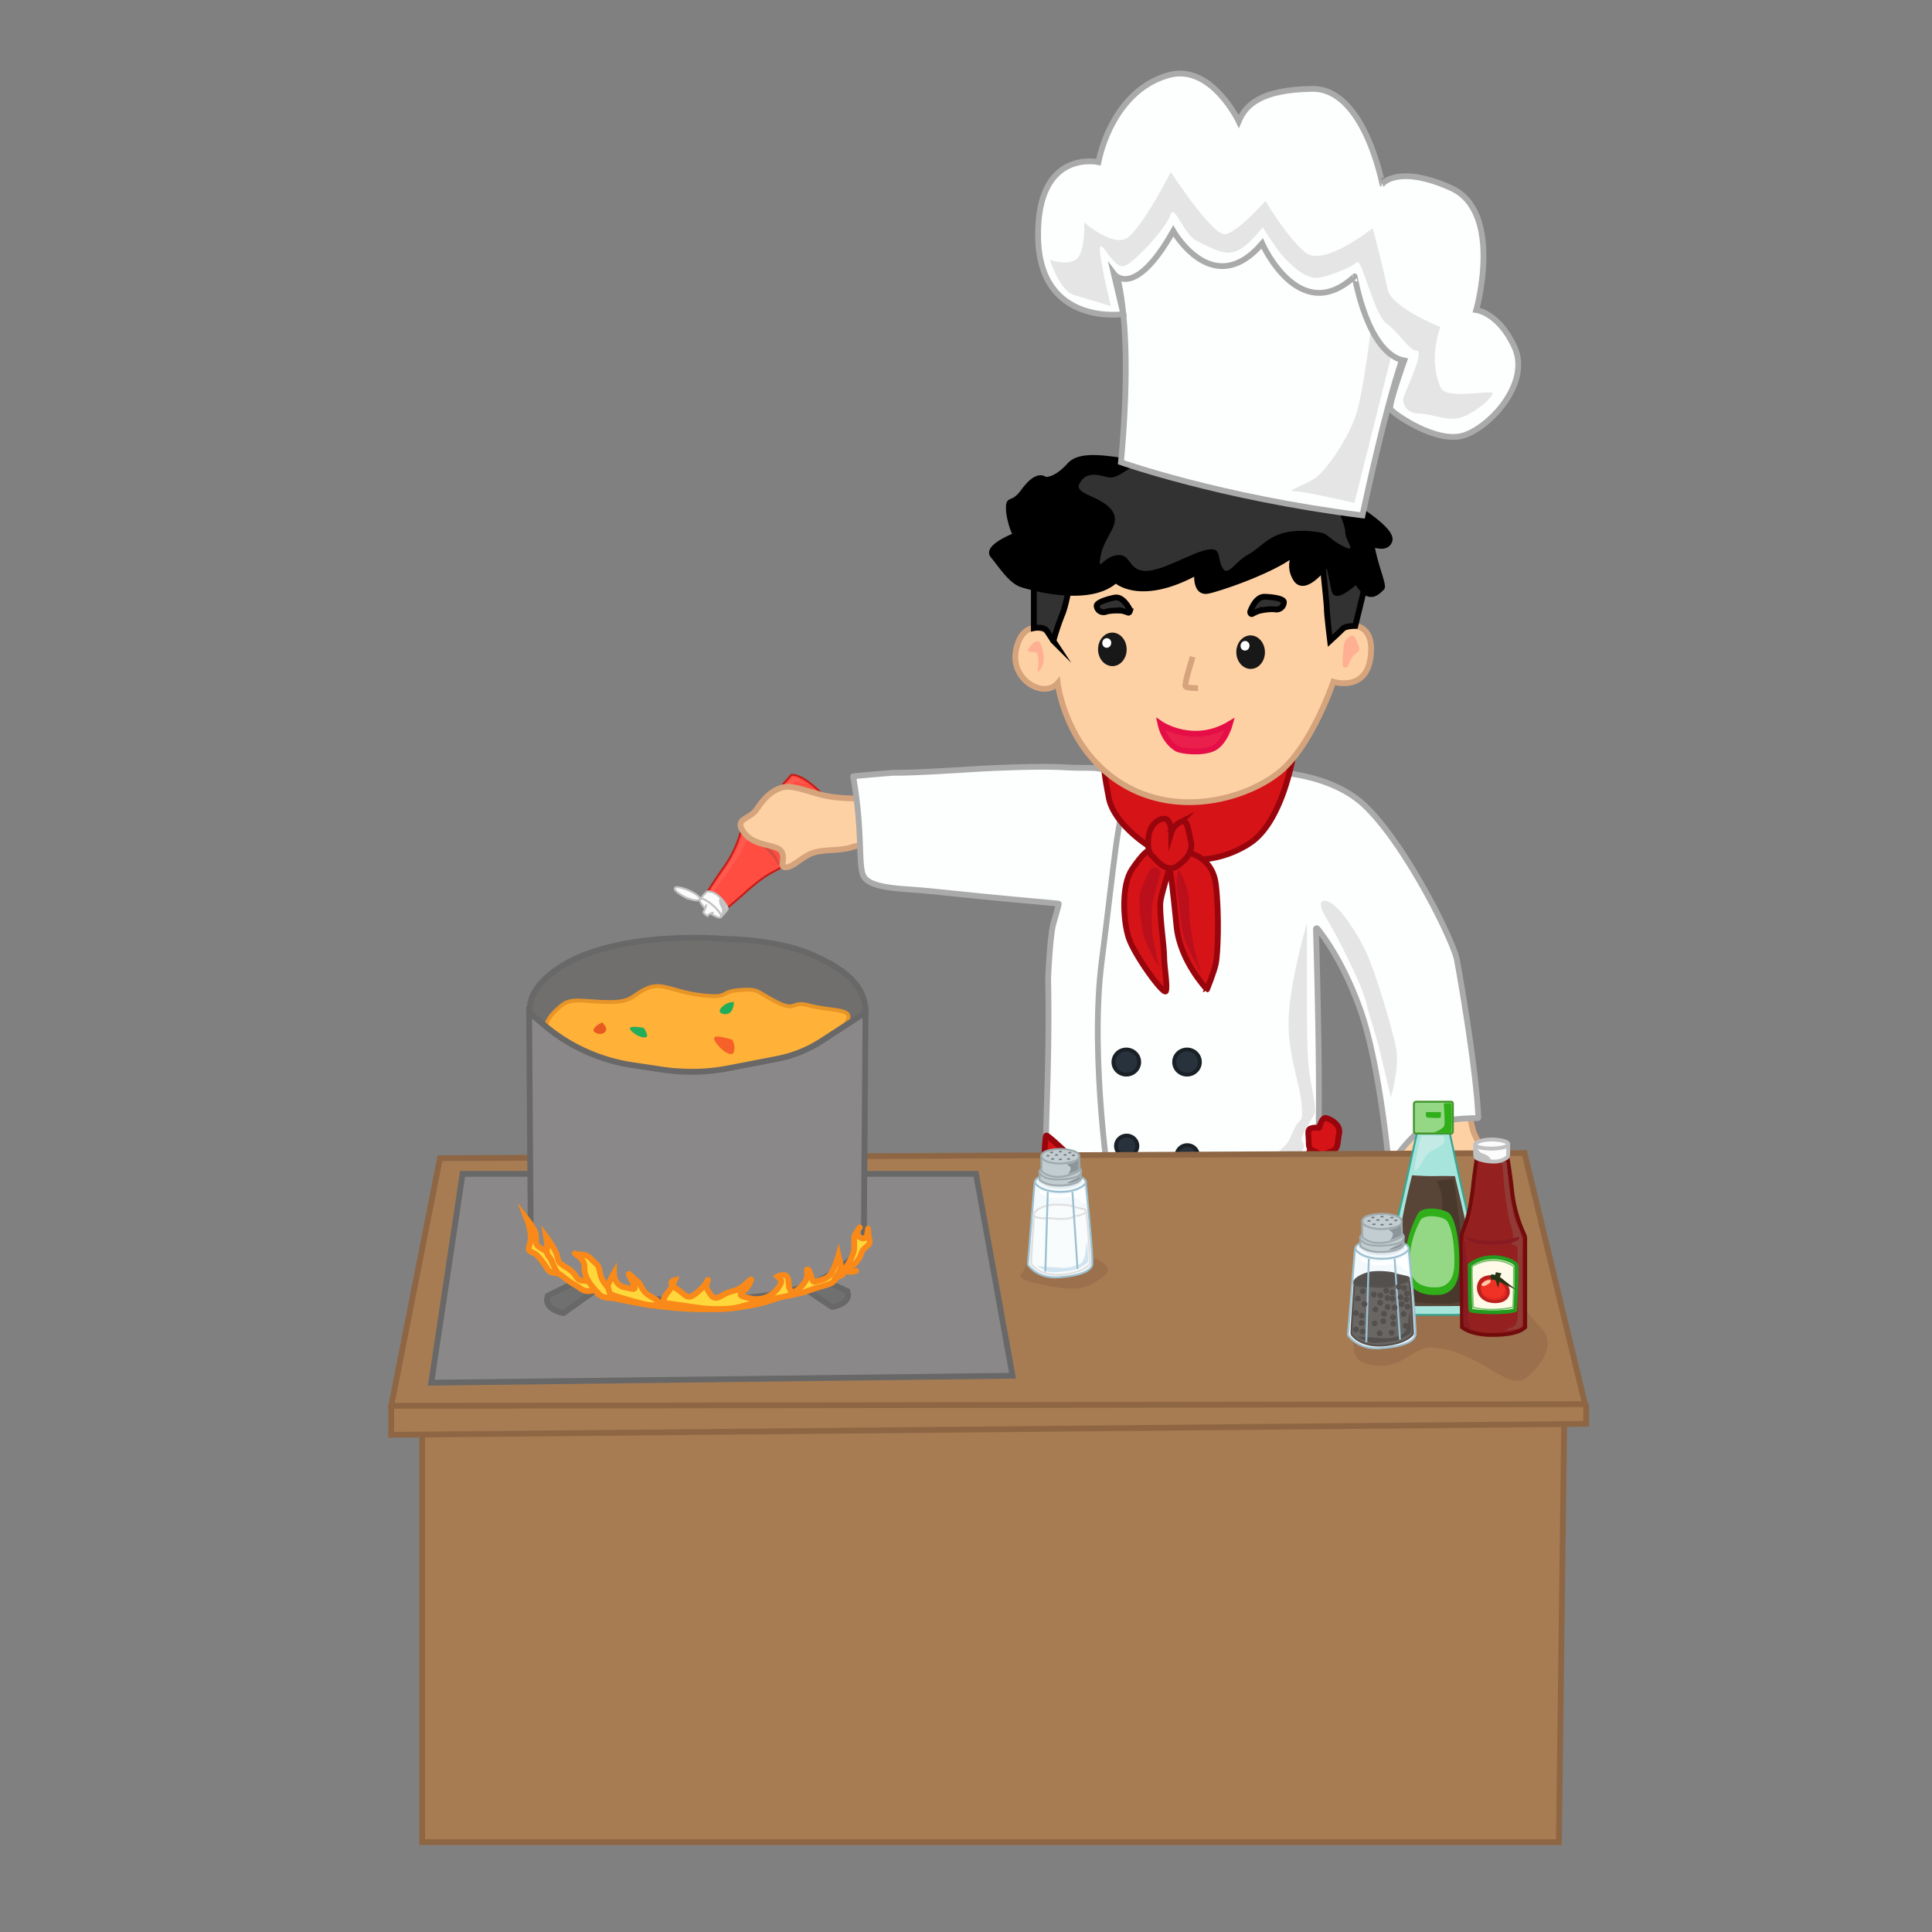 <svg id="Layer_1" data-name="Layer 1" xmlns="http://www.w3.org/2000/svg" viewBox="0 0 1000 1000"><rect x="0" y="0" width="1000" height="1000" fill="#808080" stroke="none"/><defs><style>.cls-1{fill:#ff4d41;stroke:#c61c18;}.cls-1,.cls-11,.cls-12,.cls-13,.cls-14,.cls-15,.cls-16,.cls-17,.cls-20,.cls-21,.cls-22,.cls-23,.cls-28,.cls-30,.cls-31,.cls-32,.cls-33,.cls-34,.cls-39,.cls-4,.cls-40,.cls-46,.cls-49,.cls-50,.cls-51,.cls-52,.cls-55,.cls-56,.cls-57,.cls-6,.cls-61,.cls-64,.cls-9{stroke-miterlimit:10;}.cls-2{fill:#fe5a50;}.cls-3{fill:#d44a3f;}.cls-4,.cls-49{fill:#fcfcfc;stroke:#c1c1c1;}.cls-5{fill:#c1c1c1;}.cls-50,.cls-6,.cls-8{fill:#fffae7;}.cls-50,.cls-6{stroke:#249b1e;}.cls-7{fill:#78c46a;}.cls-9{fill:#f34e4a;stroke:#c61e1e;}.cls-10{fill:#d94541;}.cls-11{fill:#88c752;stroke:#55871f;}.cls-12{fill:#fed1a5;stroke:#d6a47c;}.cls-12,.cls-13,.cls-14,.cls-15,.cls-16,.cls-17,.cls-21,.cls-22,.cls-23,.cls-28,.cls-30,.cls-31,.cls-32,.cls-33{stroke-width:3px;}.cls-13{fill:#1e1e1e;stroke:#141414;}.cls-14{fill:#242422;stroke:#161616;}.cls-15{fill:#4e4e4e;stroke:#2b2b2b;}.cls-16{fill:#fdfffe;stroke:#aaa;}.cls-17{fill:#d61317;stroke:#99050d;}.cls-18{fill:#bc0f1c;}.cls-19{fill:#e5e5e5;}.cls-20{fill:#28323c;stroke:#192026;}.cls-20,.cls-34,.cls-46,.cls-49,.cls-50,.cls-51,.cls-52{stroke-width:2px;}.cls-21{fill:#ea1f4b;stroke:#e50e47;}.cls-22,.cls-27{fill:#323232;}.cls-22,.cls-23{stroke:#000;}.cls-24{fill:#191818;}.cls-25{fill:#fff;}.cls-26{fill:#ffb092;}.cls-28{fill:#a77c52;stroke:#8e6644;}.cls-29{fill:#996e4a;}.cls-30{fill:#8a8889;}.cls-30,.cls-32,.cls-33{stroke:#686868;}.cls-31{fill:#ffd73a;stroke:#f98919;}.cls-32{fill:#707070;}.cls-33{fill:#706f6d;}.cls-34{fill:#ffb138;stroke:#e89528;}.cls-35{fill:#e95a20;}.cls-36{fill:#22ad5a;}.cls-37{fill:#f66129;}.cls-38{fill:#9b704c;}.cls-39{fill:#a7e4dc;stroke:#3aa593;}.cls-40,.cls-44{fill:#94d885;}.cls-40{stroke:#42932b;}.cls-41{fill:#30af1a;}.cls-42{fill:#584537;}.cls-43{fill:#49382c;}.cls-45{fill:#c3eae4;}.cls-46{fill:#942020;stroke:#720c0c;}.cls-47{fill:#903b36;}.cls-48{fill:#881b22;}.cls-51{fill:#ef3224;stroke:#bc201d;}.cls-52{fill:#30411e;stroke:#243313;}.cls-53{fill:#e42821;}.cls-54{fill:#ffc9a6;}.cls-55{fill:#f4f9fc;stroke:#9dc0d1;}.cls-56{fill:#6a6663;}.cls-56,.cls-57{stroke:#565350;}.cls-57,.cls-60{fill:#54504d;}.cls-58{fill:#feffff;}.cls-59{fill:#e1eaef;}.cls-61{fill:#c2cdd1;stroke:#9eaaad;}.cls-62{fill:#8c959a;}.cls-63{fill:#71797c;}.cls-64{fill:#f8fcfd;stroke:#e0e0e0;}.cls-65{fill:#d1e5f0;}</style></defs><title>cooking</title><path class="cls-1" d="M375.09,471.08s7.37-6.12,10.07-8.62,9.34-8.2,14-10.63c0,0,4.06-2.13,4.48-2.47s26.44-30,26.44-30-.6-5-7.15-10.92-10.5-7.43-13.28-7.4L383.91,430a6.25,6.25,0,0,0-.68,1.3,60.45,60.45,0,0,1-8,16.8c-5.39,7.53-9.67,14.49-9.67,14.49Z"/><path class="cls-2" d="M369.59,461.4c-.4-.23-2.14-.83-1.2-2s12.13-15.77,14.34-22.55,2.59-6.54,5-9.16,16.53-18.55,18.9-21.35,3.49-4.19,4.64-4,5.57,3.29,5.57,3.29a3.76,3.76,0,0,1-2.11-.32c-1-.51-2.3-1.45-4.84.6s-16.66,18.44-18.67,20.83S389,429,389.1,429.94s1.79,2.43.33,2.45-3.7,3.76-4.7,6.22-6.69,11.28-10.4,16.12A69.72,69.72,0,0,0,369.59,461.4Z"/><path class="cls-3" d="M402.46,447.34s-1.77-4.33-7.43-9-9.07-5.8-9.4-6,.58-2.13,4.78.54,9.95,7.78,11,9.81,1.94,4,1.78,4.46-.66.61-.89.05"/><path class="cls-3" d="M405.1,447.06s12.51-14.59,13.88-16.13,8.76-9.56,9.28-10.41a6.38,6.38,0,0,0-.07-4.49c-.57-1.11-1.34,3.11-2.35,4.25s-12.9,14.48-13.73,15.55S404.6,446,404.5,446.52,404.39,447.86,405.1,447.06Z"/><path class="cls-4" d="M373.08,474.68s3.36-3.23,3.54-4.38-4.38-7.85-8.47-8.63c0,0-1.68-.53-2.23-.19a24.43,24.43,0,0,0-3.39,3.81c-.1.39,4.9,5.92,4.9,5.92Z"/><path class="cls-4" d="M368,472.89s3.77,2.76,5.18,1.85c0,0,1.18-1.33-4.42-6.33,0,0-4.86-4.08-6.27-3.18s2.44,4.92,2.44,4.92A19.18,19.18,0,0,0,368,472.89Z"/><path class="cls-4" d="M356.89,465.27s4.41,1.54,5.49.26c0,0,.75-1.62-6.07-4.76,0,0-5.84-2.49-6.92-1.21s3.77,4,3.77,4A19.31,19.31,0,0,0,356.89,465.27Z"/><path class="cls-5" d="M373.54,473.9s2.68-3,2.65-3.39a14.18,14.18,0,0,0-1.85-3.56c-.68-.85-1.82-2-1.82-2s-1,1.64.6,4.37S372.78,472.74,373.54,473.9Z"/><path class="cls-6" d="M409.6,437.3s12.43-13.95,12.75-14.86-10.67-11.54-14.42-12.84c0,0-12.63,12.57-13.35,14.32S398.85,436.47,409.6,437.3Z"/><path class="cls-7" d="M421.16,422.7c.12-.16-5.52-7.91-13.41-11.95,0,0-12.2,12.36-12.28,13.25s3.1,10.9,13.95,12.42C409.42,436.42,419.17,425.35,421.16,422.7Z"/><path class="cls-8" d="M396.12,424.22S406.4,412.67,408,411.56c0,0,7.92,4.42,12.35,11,0,0-9.39,11.62-11.2,13.25C409.13,435.81,399.05,434.37,396.12,424.22Z"/><path class="cls-9" d="M408.91,430.74s-2.36-.1-1.27-2.73,2.6-3.16,1.73-5.47-1.68-3.5-1.62-3.6a4.46,4.46,0,0,1,3.31,1.41,7.56,7.56,0,0,1,1.46,6.84c-.91,2.58-1.28,3.84-2.72,3.73Z"/><path class="cls-10" d="M409.38,430.43a5.39,5.39,0,0,0,2.3-3.26,7.79,7.79,0,0,0-.11-4.75,11.35,11.35,0,0,0-1.26-2.38,5,5,0,0,1,1.95,2.79,7.46,7.46,0,0,1-.29,5.32c-.88,1.77-1.16,2.38-1.76,2.56a1.29,1.29,0,0,1-1.09-.21Z"/><path class="cls-11" d="M408.77,430.87a5.61,5.61,0,0,1-1.1-.7c-.21-.24.25.07.25.07s-.17-.58.08-.38.38.33.55.28.42-.48.49-.23.12.54.4.48.73-.11.5.05-.72.09-.38.27,1.09.23.75.33A5,5,0,0,1,409,431s-1.06,2.08-1.6,1.53-.33-.79-.13-.76A8.36,8.36,0,0,0,408.77,430.87Z"/><path class="cls-9" d="M404.34,419.21s-.88,2.21,2,2.42,4.06-.94,5.88.92,2.59,3.14,2.71,3.14a4.45,4.45,0,0,0,0-3.68c-.79-1.66-3-4.13-5.83-4.47s-4.15-.58-4.64.77Z"/><path class="cls-10" d="M404.83,418.93a5.39,5.39,0,0,1,4-.61,8.62,8.62,0,0,1,4.44,2.27,12.82,12.82,0,0,1,1.71,2.25,5.51,5.51,0,0,0-1.82-3.06,8.07,8.07,0,0,0-5.13-2.18c-2,0-2.73,0-3.14.44a1.28,1.28,0,0,0-.26,1.09Z"/><path class="cls-11" d="M404.16,419.29a6.17,6.17,0,0,0,.2,1.32c.14.3.05-.26.05-.26s.47.41.38.1-.15-.5,0-.63.62-.16.42-.34-.46-.36-.28-.59.4-.62.16-.48-.39.61-.42.23.24-1.11,0-.84a4.71,4.71,0,0,0-.5,1.23s-2.4,0-2.11.76.61.66.66.47A7.71,7.71,0,0,1,404.16,419.29Z"/><path class="cls-4" d="M365.64,468.17a12.05,12.05,0,0,1-1.37,3.56c-.76.93,2,2.38,2,2.38s.43-1.19,3.11-1.74"/><path class="cls-12" d="M452.91,413.15c-4.7,0-17.88.94-28.24-1.88s-15.49-5.08-20.45-3.48-8.73,5.36-12.5,11-12.24,4.7-6.59,12.23,17.33,5.68,19.49,9.9-1.6,8,2.16,8,8.48-5.65,14.12-7.53,14.13-.94,19.77-2.82,16.95-1.89,18.83-1.89S452.91,413.15,452.91,413.15Z"/><path class="cls-13" d="M594.25,886.83s-.93,8.11-2.77,9-42.51,7.21-58.21,3.6-11.56-11.84-11.56-11.84l42-12.48h29.56Z"/><path class="cls-14" d="M593.79,865.66s3.69,23.42-2.78,26.13-64.67,9-69.29,0S548.51,863,566.07,863,593.79,865.66,593.79,865.66Z"/><path class="cls-13" d="M646.39,887.91s13.87,9.63,22.49,12.5,20,5.48,27.26,3.93,18.08-5.2,18.75-8-1.83-9.79-1.83-9.79l-67.92-12.13Z"/><path class="cls-14" d="M658.54,858.8l15.91-8.63s27.25,13.89,35.86,26.7,3,22.35-15.42,24-48.74-15.45-48.74-15.45-4.1-14.29-2-21.71S658.54,858.8,658.54,858.8Z"/><path class="cls-15" d="M688.26,858.15s-14.84,11.11-46.62,8.47l-16.37-117-7.95-86.13-4.74-31.24s49.12-10.64,56.24-23.93,8.12-12.47,8.12-12.47Z"/><path class="cls-15" d="M552.7,868.64s25.84,5.58,34.16,3.78,9.24-4.51,9.24-4.51l2.77-136L603.49,631l-55.44-5.4V865.21Z"/><path class="cls-12" d="M758.72,568.85s2.77,12.61,3.69,16.21,9.24,16.22,8.32,25.22-3.7,18.92-9.24,22.52-11.09,8.11-16.63,7.21-8.32-.9-10.17-7.21-1.84-14.41-2.77-14.41-4.62,9-8.31,7.21-8.32-3.61-5.55-9,7.39-10.81,5.55-18-1.85-16.21-.93-18S751.32,558.94,758.72,568.85Z"/><path class="cls-16" d="M541.58,589.57c-.67-2,1.83-42.21.93-82.86v0c0-.42.9-21.62,2.65-28.39.06-.23,3.08-10.52,2.83-10.55-3.79-.53-18-1.62-39.53-3.77-28.25-2.82-26.36-2.82-39.54-3.76-16.4-1.17-21.42-3.75-22.6-8.47-1.88-7.54,0-22.6-4.7-49.9,0-.2,20.51-1.88,20.71-1.88,5.64,0,11.29,0,41.42-1.88,4.2-.27,31.84-1.82,47.07-.95,15.71.91,16.63-1.25,27.72,4.16,10.92,5.32,66.65-1.59,68.34-1.8l.07,0c1.34-.44,38.22-2.34,59.1,17.13,21.25,19.82,46.2,70.26,48.05,80.17s10.06,57.11,11.07,81.55a.4.4,0,0,1-.42.41c-3.22-.06-23.41-.15-31.9,8.12a91.41,91.41,0,0,0-13.22,16.06.41.41,0,0,1-.76-.16c-.76-8-5.42-53.63-14.67-79.85-8.7-24.67-19.42-38.78-22.34-42.34a.4.4,0,0,0-.72.26c.31,10.59,2.61,90.78.89,116.84-1.85,27.93-64.68,38.74-76.69,35.13s-54.64-28.92-49.9-8.1C559.14,640.91,548.05,608.48,541.58,589.57Z"/><path class="cls-16" d="M574.85,618.39s-11.09-70.26-4.62-120.71,8.31-76.56,12.93-82.87"/><path class="cls-17" d="M669.09,392.29s-5.54,33.33-22.17,44.14a52.2,52.2,0,0,1-40.66,7.21c-8.32-1.81-29.57-16.22-32.34-30.63s-2.77-17.12-1.85-17.12,26.8,18.92,39.73,17.12S663.55,392.29,669.09,392.29Z"/><path class="cls-17" d="M612.73,440.93s14.78.9,16.63,17.12.92,36,0,40.53-4.62,13.52-4.62,13.52S610.88,497.68,609,479.67s-2.77-28.83-4.62-33.33S612.73,440.93,612.73,440.93Z"/><path class="cls-17" d="M606.26,446.34s-4.62,14.41-5.54,19.82,1.84,23.42,1.84,28.82,1.85,15.32.93,18-16.63-18.92-19.41-27.93-3.69-27,1.85-35.13,8.32-10.81,13.86-11.71S606.26,446.34,606.26,446.34Z"/><path class="cls-17" d="M608.11,449s10.16-5.4,8.31-13.51-1.84-11.71-5.54-9.91a9,9,0,0,0-4.62,5.4s0-7.2-3.7-7.2-6.46,3.6-7.39,6.3-1.85,9.91.93,12.61S602.56,450.84,608.11,449Z"/><path class="cls-18" d="M610,449.94s5.54,8.11,5.54,18,.92,12.61,1.85,18.91S622,504,622,504s-9.24-15.31-10.17-23.42S609,459.85,609,456.25A21.36,21.36,0,0,1,610,449.94Z"/><path class="cls-18" d="M600.72,451.74l-.11.35c-.68,2.3-4.51,15.37-4.51,19.47,0,4.5,0,11.71.92,15.31s2.77,13.52,2.77,13.52-7.39-11.71-8.31-18-2.78-17.12-.93-21.62,3.7-10.81,6.47-11.71S600.72,451.74,600.72,451.74Z"/><path class="cls-17" d="M688.49,593.17s7.4,13.51,8.32,28.82-3.7,42.34.92,48.65,8.32,8.11,8.32,8.11l-7.39,3.6s-8.32-7.21-8.32-22.52,2.77-36,1.85-45.94-6.47-19.82-6.47-19.82Z"/><path class="cls-17" d="M688.49,595.87S682,609.38,683,618.39s7.39,36.93,3.7,45-4.62,9.91-4.62,9.91l-8.32-11.71s7.39-9,7.39-18-7.39-28.82,4.62-49.54Z"/><path class="cls-17" d="M679.25,593.17s-9.24,24.32-49,29.73-61-12.62-65.6-15.32-22.06-20.45-23.1-19.82-1.85,29.73,0,34.23c0,0-.92,10.81-.92,19.82s0,38.74-1.85,57.65,1.85,54,2.77,54.95,12,2.71,23.1,18.92,24,1.8,30.49-3.6,19.41-14.42,34.19-4.51,35.11,33.58,35.11,18.92c0-.9,5.54-34.23,1.85-53.15s-9.24-45.94-7.39-64,3.69-37.84,7.39-45,19.4-26.12,19.4-26.12S683,590.47,679.25,593.17Z"/><path class="cls-17" d="M682.53,583.85c.42.31,1.34-6,4.12-5.09s7.39,3.6,6.46,8.1-.28,7.73-3.37,8.82-4.94,2.89-7.71,1.09-4.62-.9-4.62-5.4-.93-6.31.92-7.21A7,7,0,0,1,682.53,583.85Z"/><path class="cls-19" d="M676.48,477.87V521.1c0,9,0,22.52.93,31.53S682,574.25,680.18,577s-6.47,10.81-6.47,12.62,2.77,2.7,0,6.3-9.24,8.11-12,10.81-9.24,4.51-12,5.41-10.17,2.7-10.17,1.8,12-5.41,18.48-13.51S665.39,595,669.09,586s5.54-2.7,4.62-14.41-8.32-27.93-6.47-48.64S676.48,477.87,676.48,477.87Z"/><path class="cls-19" d="M687.57,477c2.77,4.5,16.63,30.62,19.4,41.43s5.55,18,7.4,26.13S719.91,568,719.91,568s4.62-15.32,2.77-25.23-11.09-41.43-16.63-52.24-14.78-24.32-20.33-24.32S687.57,477,687.57,477Z"/><ellipse class="cls-20" cx="614.4" cy="549.72" rx="6.66" ry="6.49"/><ellipse class="cls-20" cx="582.98" cy="549.72" rx="6.66" ry="6.49"/><ellipse class="cls-20" cx="614.52" cy="598.12" rx="5.54" ry="5.4"/><ellipse class="cls-20" cx="583.16" cy="593.17" rx="5.54" ry="5.4"/><path class="cls-18" d="M664.47,734.6s-2.77,34.23-2.77,38.73.92,9.91-1.85,8.11S640.45,758.92,634,758s-15.83-4.71-28.24-.56S585,768.83,581.31,770.63s-9.24,3.6-12.93-.9-7.39-15.08-12.94-17.45-9.24-4.17-9.24-13.18,5.55-42.34,7.39-44.14,1.85-17.9,1.85-19.76,4.62,13.45,4.62,30.57-3.69,22.52,1.85,30.63,9.24,6.3,14.78,12.61,9.24,5.4,18.48,1.8,12-8.11,25-7.21,15.71,10.81,25.87,7.21S664.47,734.6,664.47,734.6Z"/><path class="cls-18" d="M562.83,612.09a75.18,75.18,0,0,1-7.39-8.11c-1.85-2.7,2.77,7.21,2.77,14.41s1.85,9,.93,17.12-1.85,16.21-.93,18,2.78-4.5,4.62-9,.93-11.72,5.55-10.81,6.47,1.8,14.78,2.7,19.4,6.3,12,0-20.32-7.21-24.94-10.81-12.94-5.41-6.47-7.21,8.31-4.5,4.62-4.5A8.23,8.23,0,0,1,562.83,612.09Z"/><path class="cls-18" d="M662.62,616.59c-4.62,3.6-12.61,5.4-17.85,9S634,631,641.37,631s12,0,12.94,4.51,2.77,14.41,3.69,9S662.62,616.59,662.62,616.59Z"/><path class="cls-12" d="M547.47,353.56s3.94,34,33.14,52,64.59,7.71,81.44-5.78,28.08-46.89,28.08-46.89,16.29,5.13,19.09-11.57-7.3-18-10.1-17.34a19.3,19.3,0,0,0-5.62,2.57l5-34.05L682.27,257.2l-47.18,9L548,277.76l-6.18,48.82s-11.8-7.07-15.73,9S540.17,361.91,547.47,353.56Z"/><path class="cls-21" d="M600.65,374.65s16.85,11.56,36,0c0,0-2.81,10.27-9,12.84s-16.29,1.29-18.53,0S602.34,382.36,600.65,374.65Z"/><path class="cls-22" d="M535.12,304.1v21s5-1.08,6.74,1.49l3.37,5.14a128.73,128.73,0,0,1,4.49-13.49c2.81-6.43,5.06-23.13,5.06-23.13Z"/><path class="cls-22" d="M683.39,281.61s3.37,30.19,3.37,33.41,1.68,16.7,1.68,16.7,5.62-5.14,6.74-6.43,6.3-1.33,6.3-1.33l8.35-34.21S690.69,274.55,683.39,281.61Z"/><path class="cls-23" d="M688.4,225.57c-.21-3.22-15.37-39.89-26.92-43.69s-26-8.16-26.53-5.69,5.56,9.21-1,5.77-19.53-7.13-25.87-6.56-17.88,58.34-19,62.48-27.39-5.91-35.31,2.9-13.08,7.5-13.08,7.5-3.46-4-10.77,6c-6.17,8.4-8,2.61-7.7,9.75.24,4.82,3.14,14,4.49,13s-16.58,5.91-12.73,10.43,9.16,13.14,14.91,15c4.9,1.62,35.3,10.25,48.6-2.3,0,0,12.22,12.29,42.22-4.2,0,0-1.46,11.26,5.51,9.82s36.74-11.71,46-20.67c0,0-5.22,6.83-.47,14.47s15.8-7.4,16.45-8.25,2.72,11.53,3.64,14.68,8-2.58,10-4.37,2.87,3.1,6.54,5.2,6.37-1.48,7.74-2.55-3.91-12.59-5.31-23c0,0,7.57,3.58,9.35-1.4s-14.85-16.18-27.32-23.13c0,0,5.85-28.81-.41-27.43,0,0-1.72-15.23-2.26-12.75A80.35,80.35,0,0,0,688.4,225.57Z"/><path class="cls-22" d="M648.2,317.74c-.34.24-.8,0-1-.46a1.31,1.31,0,0,1,0-.93c1.16-3,3.59-7.61,7.44-7.47,5.63.2,9.7,1.25,9.88,2.64a3.84,3.84,0,0,1-4.53,3.9c-3.4-.41-7.77.69-8.32.74A26,26,0,0,0,648.2,317.74Z"/><path class="cls-22" d="M583.84,317.08c.36.17.78-.11.94-.63a1.28,1.28,0,0,0,0-.93c-1.43-2.74-4.27-6.94-7.94-6.18-5.39,1.11-9.18,2.8-9.21,4.2a3.54,3.54,0,0,0,4.77,3.13c3.22-.95,7.53-.57,8.07-.61A23.12,23.12,0,0,1,583.84,317.08Z"/><ellipse class="cls-24" cx="575.75" cy="336.13" rx="7.41" ry="8.68" transform="translate(-5.43 9.47) rotate(-0.94)"/><ellipse class="cls-25" cx="572.84" cy="332.79" rx="2.5" ry="2.32" transform="translate(167.05 856.45) rotate(-82.38)"/><ellipse class="cls-24" cx="647.31" cy="337.58" rx="7.41" ry="8.68" transform="translate(-5.44 10.64) rotate(-0.94)"/><ellipse class="cls-25" cx="644.4" cy="334.24" rx="2.5" ry="2.32" transform="translate(227.69 928.64) rotate(-82.38)"/><path class="cls-26" d="M537.37,347.78c-.6.6.56-5.14,0-7.07s0-3.21-2.81-3.21-3.37-.64-1.13-3.21,4.5-3.86,5.62,0S541.86,343.28,537.37,347.78Z"/><path class="cls-26" d="M695.18,345.21c-.56-1.29,0-12.21,1.13-13.49s3.93-5.14,5.61-.64,2.81,5.13,0,7.06-3.93,6.42-4.49,7.07S695.18,345.21,695.18,345.21Z"/><path class="cls-27" d="M689.86,257.85s6.49,13.28,6.49,17.79,6.47,10.8-.93,7.2-7.39-6.3-12-7.2-13.86-1.81-21.25.9-10.16,7.2-16.63,10.81-10.16,11.71-12.94,6.3,0-10.81-8.31-9-24,11.71-32.34,10.81-6.47-9-13.86-8.1-10.16,9.9-8.32,0,11.09-16.22,5.55-23.43-19.41-8.1-16.63-13.51,7.39-5.4,13.86-3.6,9.23-4.5,17.55-6.31,26.8-4.5,42.5-.9S689.86,257.85,689.86,257.85Z"/><path class="cls-16" d="M705.2,266.76s15-71.91,25.22-92.59-90.31-74.76-90.31-74.76l-70.57,24.28s20,14.17,10.68,115.57C580.22,239.26,631.3,257.42,705.2,266.76Z"/><path class="cls-19" d="M710.28,164.19s-4.36,39.71-9,52.16S686.53,243.19,681,247.24s-16.32,6.89-10.95,7,31,6.08,31,6.08l20.62-82.23Z"/><path class="cls-16" d="M726.84,186.65s-8.18,22.83-7.16,25,24.19,18.47,38.31,13.61,34.1-27.37,26-45.4-19.87-19.41-19.87-19.41,14.35-51-13.25-63.24-35.41-2-35.41-2S706.14,45.65,679.26,46s-34.64,8.5-38.1,16.79c0,0-14.2-29.73-35.87-24s-33,27.4-36.76,45.11c0,0-32-7.16-31.21,39s44.12,39.71,44.12,39.71l-4.89-20.83s10.36,13.9,30.74-22.22c0,0,20.46,36.18,46,6.49,0,0,19.18,43.48,47.88,17C701.21,143,707.6,183,726.84,186.65Z"/><path class="cls-19" d="M543.44,134.51s4.92,15.86,12.38,18.15S575,158.42,575,158.42s-6.74-27.43-5.58-30.54,7.19,11.72,12.62,9.78,21.87-20,23.77-26.45,6.79,10.51,14.22,13.85,13.75,7.71,20.29,4.74,13.24-12.21,13.24-12.21,7.19,11.72,11.37,16,11.49,11.84,19.07,9.95,16.29-5.85,18.5-7.89,8.89,27.49,15.21,31.86,11.43,13.93,15.72,14.05-7.1,22.86-7.16,24.95.87,7.36,8.39,7.57,14.91,4.6,22.52,1.66,15.34-10.07,15.4-12.16-23.75,3.55-26.79-2.82-3.88-14.78-2.6-22.08,2.42-9.37,2.42-9.37-25.51-10.12-27.39-19.61-7.7-31.64-7.7-31.64-25.3,20.27-34.76,12.68S655,104,655,104s-14.44,16.38-20.92,17.25S606,89.05,606,89.05s-14.8,28.94-22.47,34-22.35-7.94-22.35-7.94.66,14.69-3.76,18.76S543.44,134.51,543.44,134.51Z"/><path class="cls-12" d="M617.35,340s-4.62,14.42-3.7,15.32,6.47.9,6.47.9"/><polygon class="cls-28" points="218.5 735.11 218.5 953.51 806.88 953.51 809.7 730.4 270.56 700.24 218.5 735.11"/><polygon class="cls-28" points="202.5 727.64 202.5 742.66 821 736.99 821 727.58 745.24 642.78 330.67 659.57 213.11 714.38 202.5 727.64"/><polygon class="cls-28" points="202.5 727.64 227.72 599.48 789.09 596.81 820.41 726.81 202.5 727.64"/><path class="cls-29" d="M301.94,632.34c-2.65,0-35.35,16.79-15,36.24s107.84,28.29,142.31,15,41.54-24.75,35.36-34.48-44.2-20.33-46.85-20.33S301.94,632.34,301.94,632.34Z"/><polygon class="cls-30" points="239.43 607.58 223.22 715.68 524.09 712.08 505.17 607.58 239.43 607.58"/><ellipse class="cls-30" cx="346.18" cy="649.02" rx="36.48" ry="15.31"/><path class="cls-31" d="M293.92,647.33l-6.75-.82s-1.52,19,35.73,26.61,63.84,4.56,78.28-.76S427,654.87,427,654.87s4.56-7.6,0-15.2-91.21,3-91.21,3Z"/><path class="cls-32" d="M283.57,670.64l35.13-17.12,4.51,3.61-31.53,22.52S280.87,677.84,283.57,670.64Z"/><path class="cls-32" d="M438.54,668.26l-34-15.64-4.35,3.29,30.48,20.58S441.15,674.85,438.54,668.26Z"/><path class="cls-33" d="M375.5,486S318,480.66,288,501.87s-4.42,41.55,13.26,48.62,73.36,17.68,118.45.88c0,0,28.28-14.14,28.28-27.4s-9.72-22.1-28.28-30.05S375.5,486,375.5,486Z"/><path class="cls-34" d="M351.63,554s40.66,1.76,60.11-6.19,28.29-18.57,27.4-22.1-10.61-2.65-20.33-5.3S412.62,524,402,518.67s-8.84-7.07-19.45-6.19-4.42,4.42-19.45,2.65-20.33-7.07-28.28-3.53-7.07,7.07-19.45,7.07-19.45-2.65-24.75,1.77-11.49,10.6-5.3,15.91S318.93,555.79,351.63,554Z"/><path class="cls-30" d="M362.24,673.36s-68.06,2.65-87.51-31.83L273.85,524l8.06,6.79a91.78,91.78,0,0,0,45.33,20.51L343,553.65a100.3,100.3,0,0,0,34-.7l25.23-4.88a65.43,65.43,0,0,0,23.37-9.47L448,524l-.88,118.45s-10.61,25.63-61,29.17Z"/><path class="cls-35" d="M311.85,529.27c-.88,0-7.07,3.54-3.53,5.31s6.19-.89,5.3-2.65A10.89,10.89,0,0,0,311.85,529.27Z"/><path class="cls-36" d="M333.07,531.93c-.88,0-9.72-1.77-6.19,1.76s8.84,4.42,8,1.77A9.72,9.72,0,0,0,333.07,531.93Z"/><path class="cls-37" d="M379,538.11c-3.53-.88-11.49-3.53-8.84.89s8.84,8.84,9.73,5.3A8.3,8.3,0,0,0,379,538.11Z"/><path class="cls-36" d="M379,518.67c-3.53,0-9.72,5.3-4.42,6.19s5.31-6.19,5.31-6.19Z"/><path class="cls-31" d="M343,674.24s.9-3.6,2.7-5.4,3.6-6.31,3.6-6.31-4.5.9.9,4.51,5.41,6.3,10.81,1.8,5.41-7.21,5.41-6.31-1.8,2.7,0,5.41,2.7,5.4,7.2,2.7,5.41-1.8,9-3.6,8.11-8.11,5.41-2.71-8.11,5.41-1.81,7.21,9.73.63,13-1.49,5.94-6.62,5-7.52l-1.8-1.8s3.45-1.8,4.88,0,.52,4.5,1.42,6.31.91,2.7,3.61.9,5.4-5.41,5.4-7.21v-3.6s.9-.59,1.8,2.41,1.24,4.54,2.87,3.77,5.46-.81,7.6-3.95,3.95-9.44,3.95-9.44c.9,4.5,1.8,4.5.9,7.21s-2.59,6.3-4.9,7.2-7.56,2.2-11.69,3.8-12.91,3-15.73,3.68-15.42,3.33-19.93,4.68-14.41,1.35-20.72.45Z"/><path class="cls-31" d="M290.78,658.93s-5.41.9-7.21-1.8a49.5,49.5,0,0,0-5.4-7.21c-1.8-1.8-4.51-1.8-4.51-3.6s1.21-2.66,1-6.74a30.35,30.35,0,0,0-1.95-8.58s3.61,4.51,4.51,7.21-.9,5.4,1.8,7.21,5.4,2.7,6.3,4.5,4,2.19,4.7,5.6Z"/><path class="cls-31" d="M308.66,668.33c-.77-1.29-4.37,1.41-8-1.29s-3.61-1.81-8.11-5.41-3.6-1.8-5.4-5.4-1.81-4.51-2.71-5.41-1.76-3-1.33-4.18-.47-6.63-.47-6.63,4,5.41,5.41,9-.35,3.79,5.4,7.21,4,6,7.85,6.61,6.56-.31,7.47,1.49A5.16,5.16,0,0,1,308.66,668.33Z"/><path class="cls-31" d="M309.7,669.35s-4.51-4.12-6.31-8.62,0-5.41-1.8-8.11-5.41-4.5-3.6-3.6,4.5-.9,8.1,2.7,3.61,2.7,4.51,7.21a13.84,13.84,0,0,0,6.3,9c2.7,1.8,3.7,5.11,2.3,4.35S311.5,672.57,309.7,669.35Z"/><path class="cls-31" d="M340.32,673.34c-1.91-1.91-5.4-2.7-7.2-5.4s-1.77-3.88-3.59-5.1-5.42-5.71-3.62-2.11,4.5,7.21.9,6.31-4.65-.46-6.83-2.48-2.18-5.63-2.18-5.63-3.67,6.3-3.18,7.2.48,2.71,1.38,3.61,13.37,4.31,17.5,5.3S343,676,340.32,673.34Z"/><path class="cls-31" d="M434.43,658.43a10.73,10.73,0,0,0,5-4.91c1.8-3.6,2.7-5.4,2.7-8.1V640a29.12,29.12,0,0,1,2.71-4.5c.9-.9-1.8,1.8-.9,3.6s3.6,2.7,4.5.9.9-6.3.9-2.7,1.8,5.4,0,7.21-2.7,1.8-3.6,4.5a13.73,13.73,0,0,1-3.61,5.4c-.9.9-4.5.9-2.7,2.71s5.41,0,2.7.9-4.5-.9-5.4.9-3.6,1.8-4.5,2.7S434.43,658.43,434.43,658.43Z"/><path class="cls-38" d="M732.51,654.15c-2.83.94-22,17.11-24.67,23.61s-8.28,14-7.34,18.75,0,9.41,13.18,10.35,17.89-10.35,28.24-9.41,17.89,4.71,26.36,9.41,16,11.3,22.6,5.65,15.06-16.94,6.58-25.41-16.94-23.54-31.06-25.42S732.51,654.15,732.51,654.15Z"/><path class="cls-39" d="M733.62,585.48l-8.22,37s-3.69,13.83-4.24,24.37.41,31.5.41,31.5-.41,2.19,7.67,2.19h29.85s3-.14,3.28-2.61,1.1-24.5.55-30.12a267.15,267.15,0,0,0-5.07-27.52c-1.91-7.67-7.66-34.78-7.66-34.78Z"/><path class="cls-40" d="M749.78,586.72H733.35a1.22,1.22,0,0,1-1.51-1.24V571.25s0-1,1.51-1H751s1-.14,1,1.23v14.24a.94.94,0,0,1-1,1Z"/><path class="cls-41" d="M738.14,575.63s-.69,2.87,1.09,2.87,5.75.41,6.3,0,.27-2.87.27-2.87Z"/><path class="cls-41" d="M747.31,571.11s.69,10,.27,11.5-4.38,3.42-5.88,3.56c0,0,9,.41,9.44,0s.42-14.79,0-15.06S747.31,571.11,747.31,571.11Z"/><path class="cls-42" d="M730.88,608.35s-7.39,28.62-7.53,41.21-.68,26.29.69,26.43,35.18,0,35.18,0,1.1,0,1.24-1.92,1.36-25.33-.55-35.19-6.85-30.12-6.85-30.12-7.26-.14-10.4,0S730.88,608.35,730.88,608.35Z"/><path class="cls-43" d="M743.75,611.23c1.78,0,8.08-1.92,8.76,0s7.4,56,6,60-9.31,3.69-13,3.56-10.95-.55-12.87-.69-6.16,1.92-6.71-.82,2.47-5.89,9.86-17,10.82-28.61,10.82-33.68S743.75,611.23,743.75,611.23Z"/><path class="cls-41" d="M733.89,628.2a55.73,55.73,0,0,0-6.71,28.48c.69,15.2,16.3,13.56,16.3,13.56s11.22,1.37,11.77-13.69-2.33-25.75-4.93-28.35S736.49,623.82,733.89,628.2Z"/><path class="cls-44" d="M735.16,631.69a45.74,45.74,0,0,0-5.52,23.43c.56,12.51,13.41,11.16,13.41,11.16s9.23,1.12,9.68-11.27-1.91-21.18-4.05-23.32S737.3,628.09,735.16,631.69Z"/><path class="cls-45" d="M735.54,588c.16-.4,9.44.14,10.54,0s2.19,1.64,1.5,3.15-5.75,4.11-7.39,5.06-3.42,3.7-4.24,5.75-3.43,4.66-3.84,3.56S735.26,588.63,735.54,588Z"/><path class="cls-46" d="M764.7,597.19s-1.71,11.32-2.13,15.69-1.82,14.73-4.06,20.6c0,0-1.92,5.12-2,5.76s.22,47.72.22,47.72,4.48,3.94,15,4,15.26-1.71,17.71-4V640.85a7,7,0,0,0-.42-1.71,72,72,0,0,1-6.19-21.35c-1.18-11-2.89-20.6-2.89-20.6Z"/><path class="cls-47" d="M777.3,601.46c.53-.11,2.56-1,2.66.86s1.71,23.69,5.13,31.48,2.88,7.9,2.77,12.17,0,29.67.11,34,.21,6.51-1,7.26-7.58,1.49-7.58,1.49a4.43,4.43,0,0,1,2.13-1.39c1.29-.32,3.21-.53,3.85-4.37s.21-29.68.1-33.41.22-3.84-.64-4.59-3.52-.75-2.24-1.92.32-6.3-.75-9.29-3-15.37-3.52-22.63A84.38,84.38,0,0,0,777.3,601.46Z"/><path class="cls-48" d="M759.15,640.1s5,2.45,13.77,2.13,12.7-2,13.13-2.13,1.17,2.35-4.7,3.31-15.05,1-17.61,0-4.91-2-5.12-2.56.1-1.07.74-.75"/><path class="cls-48" d="M757,642.45s.42,22.94.42,25.4-.21,15.48,0,16.65a7.64,7.64,0,0,0,3.63,4c1.39.53-1.28-3.84-1.28-5.66s0-23.16-.11-24.76-1.38-15-1.7-15.58S757,641.17,757,642.45Z"/><path class="cls-49" d="M763.63,592.39s-.42,5.55.32,6.72,10.14,3.53,14.41,1c0,0,1.92-.85,2.14-1.6a29.37,29.37,0,0,0,0-6.08c-.22-.43-9.07-1.39-9.07-1.39Z"/><path class="cls-49" d="M769.61,589.93s-5.55.54-6.08,2.46c0,0,0,2.13,9,2.13,0,0,7.58-.21,8.11-2.13s-6.08-2.46-6.08-2.46A23,23,0,0,0,769.61,589.93Z"/><path class="cls-5" d="M763.85,593.46s0,4.8.32,5.12a17.35,17.35,0,0,0,4.48,1.71c1.28.21,3.2.32,3.2.32s-.42-2.24-4-3.42S765.45,593.88,763.85,593.46Z"/><path class="cls-50" d="M760.75,654.72s0,22.31.43,23.38,18.68,1.81,23.05,0c0,0,1.28-21.24.54-23.38S771,646.93,760.75,654.72Z"/><path class="cls-7" d="M762,676.92c0,.24,11.21,2.67,21.46,0,0,0,1.06-20.7.42-21.56s-11.42-7.26-22.3,0C761.61,655.36,761.71,673,762,676.92Z"/><path class="cls-8" d="M783.17,655.68s0,18.47-.54,20.71c0,0-10.56,2.35-19.74,0,0,0-.86-17.83-.54-20.71C762.35,655.68,772.49,649,783.17,655.68Z"/><path class="cls-51" d="M774.65,661.32s-6.77-1.54-8.63,2.65.88,9.78,8.46,9.53S782.83,665.44,774.65,661.32Z"/><path class="cls-52" d="M774.59,661.08l-2.09-.44c-.42-.08.79.47.79.47l-1.41.39s2.23-.19,2.6.11a3.76,3.76,0,0,1,.72,1.24l.2-.94,1.27.62-1.58-1.23.64-1.5-.73-.16Z"/><path class="cls-53" d="M779.24,667s-.46,3.18-2.5,4.06-3.19,1.18-4.84.72a21.82,21.82,0,0,1-3.73-1.44c-.29-.17-1.7-1.23-1.7-1.23s2.69,4.28,7.13,3.9,6-2.21,6.17-3.38A6,6,0,0,0,779.24,667Z"/><path class="cls-54" d="M771.32,662.41a5.43,5.43,0,0,0-2.67.74c-1.07.75-1.81,1.28-1.81,1.82s1.17,1,2.13.42,2.46-1.28,2.56-1.92A1.44,1.44,0,0,0,771.32,662.41Z"/><path class="cls-55" d="M703.86,644.72s-2.32-1.21-2.65,3.43S697.68,691,697.68,691s4.75,7.62,16.57,6.85,17.57-3.43,18.34-6.74-3.53-45.08-3.53-45.08l-16.36-.56Z"/><path class="cls-55" d="M704.75,643.17s-5.08,1.77-2.43,4.42,7.84,4.31,15.13,3.87,11-3.52,11.53-4.58-.37-2.49-1.91-3-5.86-1.44-5.86-1.44Z"/><path class="cls-56" d="M701.1,664.39s-1.88,25.3-1.55,26.18,5,6.63,16.14,5.86,15.69-5.19,15.69-6.19-1.33-27.18-2.21-27.84S701.1,664.39,701.1,664.39Z"/><path class="cls-57" d="M729.17,661.4c-.35-.69-6.08-1.32-7.08-2s-9.28-1.55-13.48-.56-8.61,3.65-7.51,5.53,7.63,1.43,8.73,1.43,9.94,1.33,13.15-1.1C723,664.72,730.38,663.84,729.17,661.4Z"/><path class="cls-58" d="M704.08,650.69a30,30,0,0,0,8.51,2.43c2.65.11,7.74-.78,10.39-1.22s4.2-3.64,5-1.21,1.33,6.29.88,7.07-3-1.33-3.31-2.1-4.31-1.33-6.08-1.22-6.3,1-9.39.11-4.86-1.54-5.41-2.21A2.87,2.87,0,0,1,704.08,650.69Z"/><path class="cls-59" d="M703.2,645.83s3.87,2.87,6.41,3.42a37.56,37.56,0,0,0,8.18.44,24.05,24.05,0,0,0,5.41-1.21,22.87,22.87,0,0,0,3.65-2.1,2,2,0,0,0-.67-2.32c-1.1-.67-19.55-.33-20.44-.33S703.09,644.61,703.2,645.83Z"/><path class="cls-60" d="M729.83,678.53s.88,10.39.33,11.27-6.08,4-8.4,4.31-10.16,1.32-12.15.88-6.74-3.09-7-3.2,9.06.77,13.92.88,9.5-1.77,10.28-2.76a11,11,0,0,0,2.09-5.75A29,29,0,0,1,729.83,678.53Z"/><path class="cls-61" d="M704.08,640.52v4.42s2.66,3,9.73,3.1,11.6-1.44,12.81-3.76l-.33-4.75Z"/><path class="cls-61" d="M705.52,638.75s-3.71,1.45.36,4.37,16.57,1.51,19.21-.21,1.53-4.38,0-4.38S705.52,638.75,705.52,638.75Z"/><path class="cls-61" d="M705.08,631.9v8.29s2.76,3.32,9.06,3.2,11.38-3.2,11.49-3.53-.22-8.18-.22-8.18Z"/><path class="cls-61" d="M715.13,628.26c-.11,0-9.83.11-10,3.64s8.06,4.64,11.49,4.2,9.83-1,8.84-4.42S715.13,628.26,715.13,628.26Z"/><path class="cls-62" d="M718.67,636.43s2.32,1.33,2.32,2.43a5.23,5.23,0,0,1-1.77,3.21c-.44.11,5.49-2,5.84-2.5s0-5.46,0-5.46S723.2,636.21,718.67,636.43Z"/><path class="cls-63" d="M711.38,629.92a1.4,1.4,0,0,0-1.44,0c-.77.44.44.77.77.66S711.71,630.58,711.38,629.92Z"/><path class="cls-63" d="M709.39,631.68a1.42,1.42,0,0,0-1.44,0c-.77.45.44.78.78.67S709.72,632.35,709.39,631.68Z"/><path class="cls-63" d="M716.13,629.47a1.42,1.42,0,0,0-1.44,0c-.77.45.44.78.78.67S716.46,630.14,716.13,629.47Z"/><path class="cls-63" d="M716.13,633.67a1.42,1.42,0,0,0-1.44,0c-.77.44.44.78.78.66S716.46,634.33,716.13,633.67Z"/><path class="cls-63" d="M714,631.24a1.42,1.42,0,0,0-1.44,0c-.77.44.44.77.78.66S714.36,631.9,714,631.24Z"/><path class="cls-63" d="M711.93,633.45a1.42,1.42,0,0,0-1.44,0c-.77.44.45.77.78.66S712.26,634.11,711.93,633.45Z"/><path class="cls-63" d="M721.21,630a1.4,1.4,0,0,0-1.44,0c-.77.44.45.77.78.66S721.54,630.69,721.21,630Z"/><path class="cls-63" d="M720.55,633.45a1.43,1.43,0,0,0-1.44,0c-.77.44.44.77.77.66S720.88,634.11,720.55,633.45Z"/><path class="cls-63" d="M723.2,631.46a1.42,1.42,0,0,0-1.44,0c-.77.44.44.78.78.67S723.53,632.13,723.2,631.46Z"/><path class="cls-63" d="M718.67,631.24a1.42,1.42,0,0,0-1.44,0c-.77.44.44.77.78.66S719,631.9,718.67,631.24Z"/><line class="cls-55" x1="721.87" y1="651.57" x2="724.64" y2="693.34"/><line class="cls-55" x1="708.5" y1="651.57" x2="707.18" y2="694.77"/><path class="cls-62" d="M725.91,643a7.79,7.79,0,0,1-.11,1.54,10.51,10.51,0,0,1-3.87,1.88,18.79,18.79,0,0,1-3.21.56,17.67,17.67,0,0,1,4.31-2.21A9.28,9.28,0,0,0,725.91,643Z"/><path class="cls-60" d="M705.35,669.84a1.5,1.5,0,0,0,0-3,1.5,1.5,0,0,0,0,3Z"/><path class="cls-60" d="M711.14,671.57a1.5,1.5,0,0,0,0-3,1.5,1.5,0,0,0,0,3Z"/><path class="cls-60" d="M711.92,679.26a1.5,1.5,0,0,0,0-3,1.5,1.5,0,0,0,0,3Z"/><path class="cls-60" d="M704.83,682.46a1.5,1.5,0,0,0,0-3,1.5,1.5,0,0,0,0,3Z"/><path class="cls-60" d="M706.22,676.5a1.5,1.5,0,0,0,0-3,1.5,1.5,0,0,0,0,3Z"/><path class="cls-60" d="M721.17,686.7a1.5,1.5,0,0,0,0-3,1.5,1.5,0,0,0,0,3Z"/><path class="cls-60" d="M714.08,691.63a1.5,1.5,0,0,0,0-3,1.5,1.5,0,0,0,0,3Z"/><path class="cls-60" d="M716,685.32a1.5,1.5,0,0,0,0-3,1.5,1.5,0,0,0,0,3Z"/><path class="cls-60" d="M718.23,678a1.5,1.5,0,0,0,0-3,1.5,1.5,0,0,0,0,3Z"/><path class="cls-60" d="M718.15,673.38a1.5,1.5,0,0,0,0-3,1.5,1.5,0,0,0,0,3Z"/><path class="cls-60" d="M714.52,672a1.5,1.5,0,0,0,0-3,1.5,1.5,0,0,0,0,3Z"/><path class="cls-60" d="M717.54,669.58a1.5,1.5,0,0,0,0-3,1.5,1.5,0,0,0,0,3Z"/><path class="cls-60" d="M726.79,668.11a1.5,1.5,0,0,0,0-3,1.5,1.5,0,0,0,0,3Z"/><path class="cls-60" d="M728,674.08a1.5,1.5,0,0,0,0-3,1.5,1.5,0,0,0,0,3Z"/><path class="cls-60" d="M725.5,676.5a1.5,1.5,0,0,0,0-3,1.5,1.5,0,0,0,0,3Z"/><path class="cls-60" d="M726.54,681.6a1.5,1.5,0,0,0,0-3,1.5,1.5,0,0,0,0,3Z"/><path class="cls-60" d="M725,673a1.5,1.5,0,0,0,0-3,1.5,1.5,0,0,0,0,3Z"/><path class="cls-60" d="M721.09,683.33a1.5,1.5,0,0,0,0-3,1.5,1.5,0,0,0,0,3Z"/><path class="cls-60" d="M705.26,690.68a1.5,1.5,0,0,0,0-3,1.5,1.5,0,0,0,0,3Z"/><path class="cls-60" d="M701.81,689.64a1.5,1.5,0,0,0,0-3,1.5,1.5,0,0,0,0,3Z"/><path class="cls-60" d="M704.75,686.27a1.5,1.5,0,0,0,0-3,1.5,1.5,0,0,0,0,3Z"/><path class="cls-60" d="M701.81,681.17a1.5,1.5,0,0,0,0-3,1.5,1.5,0,0,0,0,3Z"/><path class="cls-60" d="M702.84,673.64a1.5,1.5,0,0,0,0-3,1.5,1.5,0,0,0,0,3Z"/><path class="cls-60" d="M714.34,675.8a1.5,1.5,0,0,0,0-3,1.5,1.5,0,0,0,0,3Z"/><path class="cls-60" d="M711.49,686.44a1.5,1.5,0,0,0,0-3,1.5,1.5,0,0,0,0,3Z"/><path class="cls-60" d="M720.31,691.28a1.5,1.5,0,0,0,0-3,1.5,1.5,0,0,0,0,3Z"/><path class="cls-60" d="M727.57,687.74a1.5,1.5,0,0,0,0-3,1.5,1.5,0,0,0,0,3Z"/><path class="cls-60" d="M721.78,678.31a1.5,1.5,0,0,0,0-3,1.5,1.5,0,0,0,0,3Z"/><path class="cls-60" d="M720.74,673.73a1.5,1.5,0,0,0,0-3,1.5,1.5,0,0,0,0,3Z"/><path class="cls-60" d="M720.74,670.53a1.5,1.5,0,0,0,0-3,1.5,1.5,0,0,0,0,3Z"/><path class="cls-60" d="M716.33,681.51a1.5,1.5,0,0,0,0-3,1.5,1.5,0,0,0,0,3Z"/><path class="cls-60" d="M728.18,671a1.5,1.5,0,0,0,0-3,1.5,1.5,0,0,0,0,3Z"/><path class="cls-60" d="M723.94,667.5a1.5,1.5,0,0,0,0-3,1.5,1.5,0,0,0,0,3Z"/><path class="cls-60" d="M728.52,677.88a1.5,1.5,0,0,0,0-3,1.5,1.5,0,0,0,0,3Z"/><path class="cls-60" d="M716.85,663.27a1.5,1.5,0,0,0,0-3,1.5,1.5,0,0,0,0,3Z"/><path class="cls-38" d="M545.64,648c-4.71.94-15.06,3.76-15.06,7.53s-7.53,5.65,4.71,8.47,22.59,4.71,29.18.94,12.24-6.59,6.59-11.29S545.64,648,545.64,648Z"/><path class="cls-55" d="M537.9,610.42s-2.22-1.16-2.53,3.27S532,654.61,532,654.61s4.54,7.28,15.82,6.54,16.77-3.27,17.51-6.43-3.37-43-3.37-43l-15.61-.52Z"/><path class="cls-55" d="M538.74,608.94s-4.85,1.69-2.32,4.22,7.49,4.11,14.45,3.69,10.51-3.36,11-4.37-.36-2.38-1.83-2.91-5.59-1.37-5.59-1.37Z"/><path class="cls-64" d="M535.26,629.19s-1.79,24.16-1.48,25,4.75,6.33,15.4,5.59,15-5,15-5.9-1.26-26-2.11-26.59S535.26,629.19,535.26,629.19Z"/><path class="cls-64" d="M562.05,626.35c-.33-.67-5.8-1.27-6.75-1.9s-8.86-1.48-12.87-.53-8.22,3.48-7.17,5.27,7.28,1.37,8.33,1.37,9.5,1.27,12.55-1C556.14,629.51,563.21,628.67,562.05,626.35Z"/><path class="cls-58" d="M538.11,616.11a28.12,28.12,0,0,0,8.12,2.32c2.53.11,7.38-.73,9.91-1.16s4-3.48,4.75-1.16,1.27,6,.84,6.75-2.84-1.26-3.16-2-4.11-1.27-5.8-1.16-6,.95-9,.11-4.64-1.48-5.16-2.11A2.81,2.81,0,0,1,538.11,616.11Z"/><path class="cls-59" d="M537.26,611.47s3.7,2.75,6.12,3.27a35.27,35.27,0,0,0,7.81.42,22.38,22.38,0,0,0,5.17-1.16,20.32,20.32,0,0,0,3.48-2,1.88,1.88,0,0,0-.64-2.21c-1.05-.64-18.67-.32-19.51-.32S537.16,610.31,537.26,611.47Z"/><path class="cls-65" d="M562.68,642.69s.85,9.92.32,10.76-5.8,3.8-8,4.12-9.7,1.26-11.6.84-6.43-2.95-6.64-3.06,8.65.74,13.29.85,9.07-1.69,9.81-2.64a10.59,10.59,0,0,0,2-5.49A27.93,27.93,0,0,1,562.68,642.69Z"/><path class="cls-61" d="M538.11,606.41v4.22s2.53,2.85,9.28,3,11.08-1.37,12.24-3.58l-.32-4.54Z"/><path class="cls-61" d="M539.48,604.72s-3.54,1.38.34,4.17,15.82,1.44,18.34-.2,1.47-4.18,0-4.18S539.48,604.72,539.48,604.72Z"/><path class="cls-61" d="M539.06,598.18v7.91s2.63,3.17,8.65,3.06,10.86-3.06,11-3.37-.21-7.81-.21-7.81Z"/><path class="cls-61" d="M548.66,594.7c-.11,0-9.39.11-9.6,3.48s7.7,4.43,11,4,9.38-1,8.44-4.22S548.66,594.7,548.66,594.7Z"/><path class="cls-62" d="M552,602.51s2.22,1.26,2.22,2.32a5,5,0,0,1-1.69,3.06c-.42.1,5.24-1.92,5.57-2.39s0-5.21,0-5.21S556.36,602.3,552,602.51Z"/><path class="cls-63" d="M545.07,596.28a1.35,1.35,0,0,0-1.37,0c-.74.43.42.74.74.64S545.39,596.92,545.07,596.28Z"/><path class="cls-63" d="M543.17,598a1.35,1.35,0,0,0-1.37,0c-.74.42.42.74.74.63S543.49,598.6,543.17,598Z"/><path class="cls-63" d="M549.6,595.86a1.35,1.35,0,0,0-1.37,0c-.73.42.43.74.74.64S549.92,596.5,549.6,595.86Z"/><path class="cls-63" d="M549.6,599.87a1.35,1.35,0,0,0-1.37,0c-.73.42.43.74.74.63S549.92,600.5,549.6,599.87Z"/><path class="cls-63" d="M547.6,597.55a1.35,1.35,0,0,0-1.37,0c-.74.42.42.74.74.63S547.92,598.18,547.6,597.55Z"/><path class="cls-63" d="M545.6,599.66a1.36,1.36,0,0,0-1.37,0c-.74.42.42.74.73.63S545.91,600.29,545.6,599.66Z"/><path class="cls-63" d="M554.46,596.39a1.36,1.36,0,0,0-1.37,0c-.74.42.42.74.73.63S554.77,597,554.46,596.39Z"/><path class="cls-63" d="M553.82,599.66a1.35,1.35,0,0,0-1.37,0c-.74.42.42.74.74.63S554.14,600.29,553.82,599.66Z"/><path class="cls-63" d="M556.36,597.76a1.37,1.37,0,0,0-1.38,0c-.73.42.43.74.74.63S556.67,598.39,556.36,597.76Z"/><path class="cls-63" d="M552,597.55a1.35,1.35,0,0,0-1.37,0c-.74.42.42.74.74.63S552.35,598.18,552,597.55Z"/><line class="cls-55" x1="555.09" y1="616.96" x2="557.73" y2="656.83"/><line class="cls-55" x1="542.33" y1="616.96" x2="541.06" y2="658.2"/><path class="cls-62" d="M558.94,608.78a7.22,7.22,0,0,1-.11,1.48,10,10,0,0,1-3.69,1.79,17.67,17.67,0,0,1-3.06.53,17,17,0,0,1,4.12-2.11A8.64,8.64,0,0,0,558.94,608.78Z"/></svg>